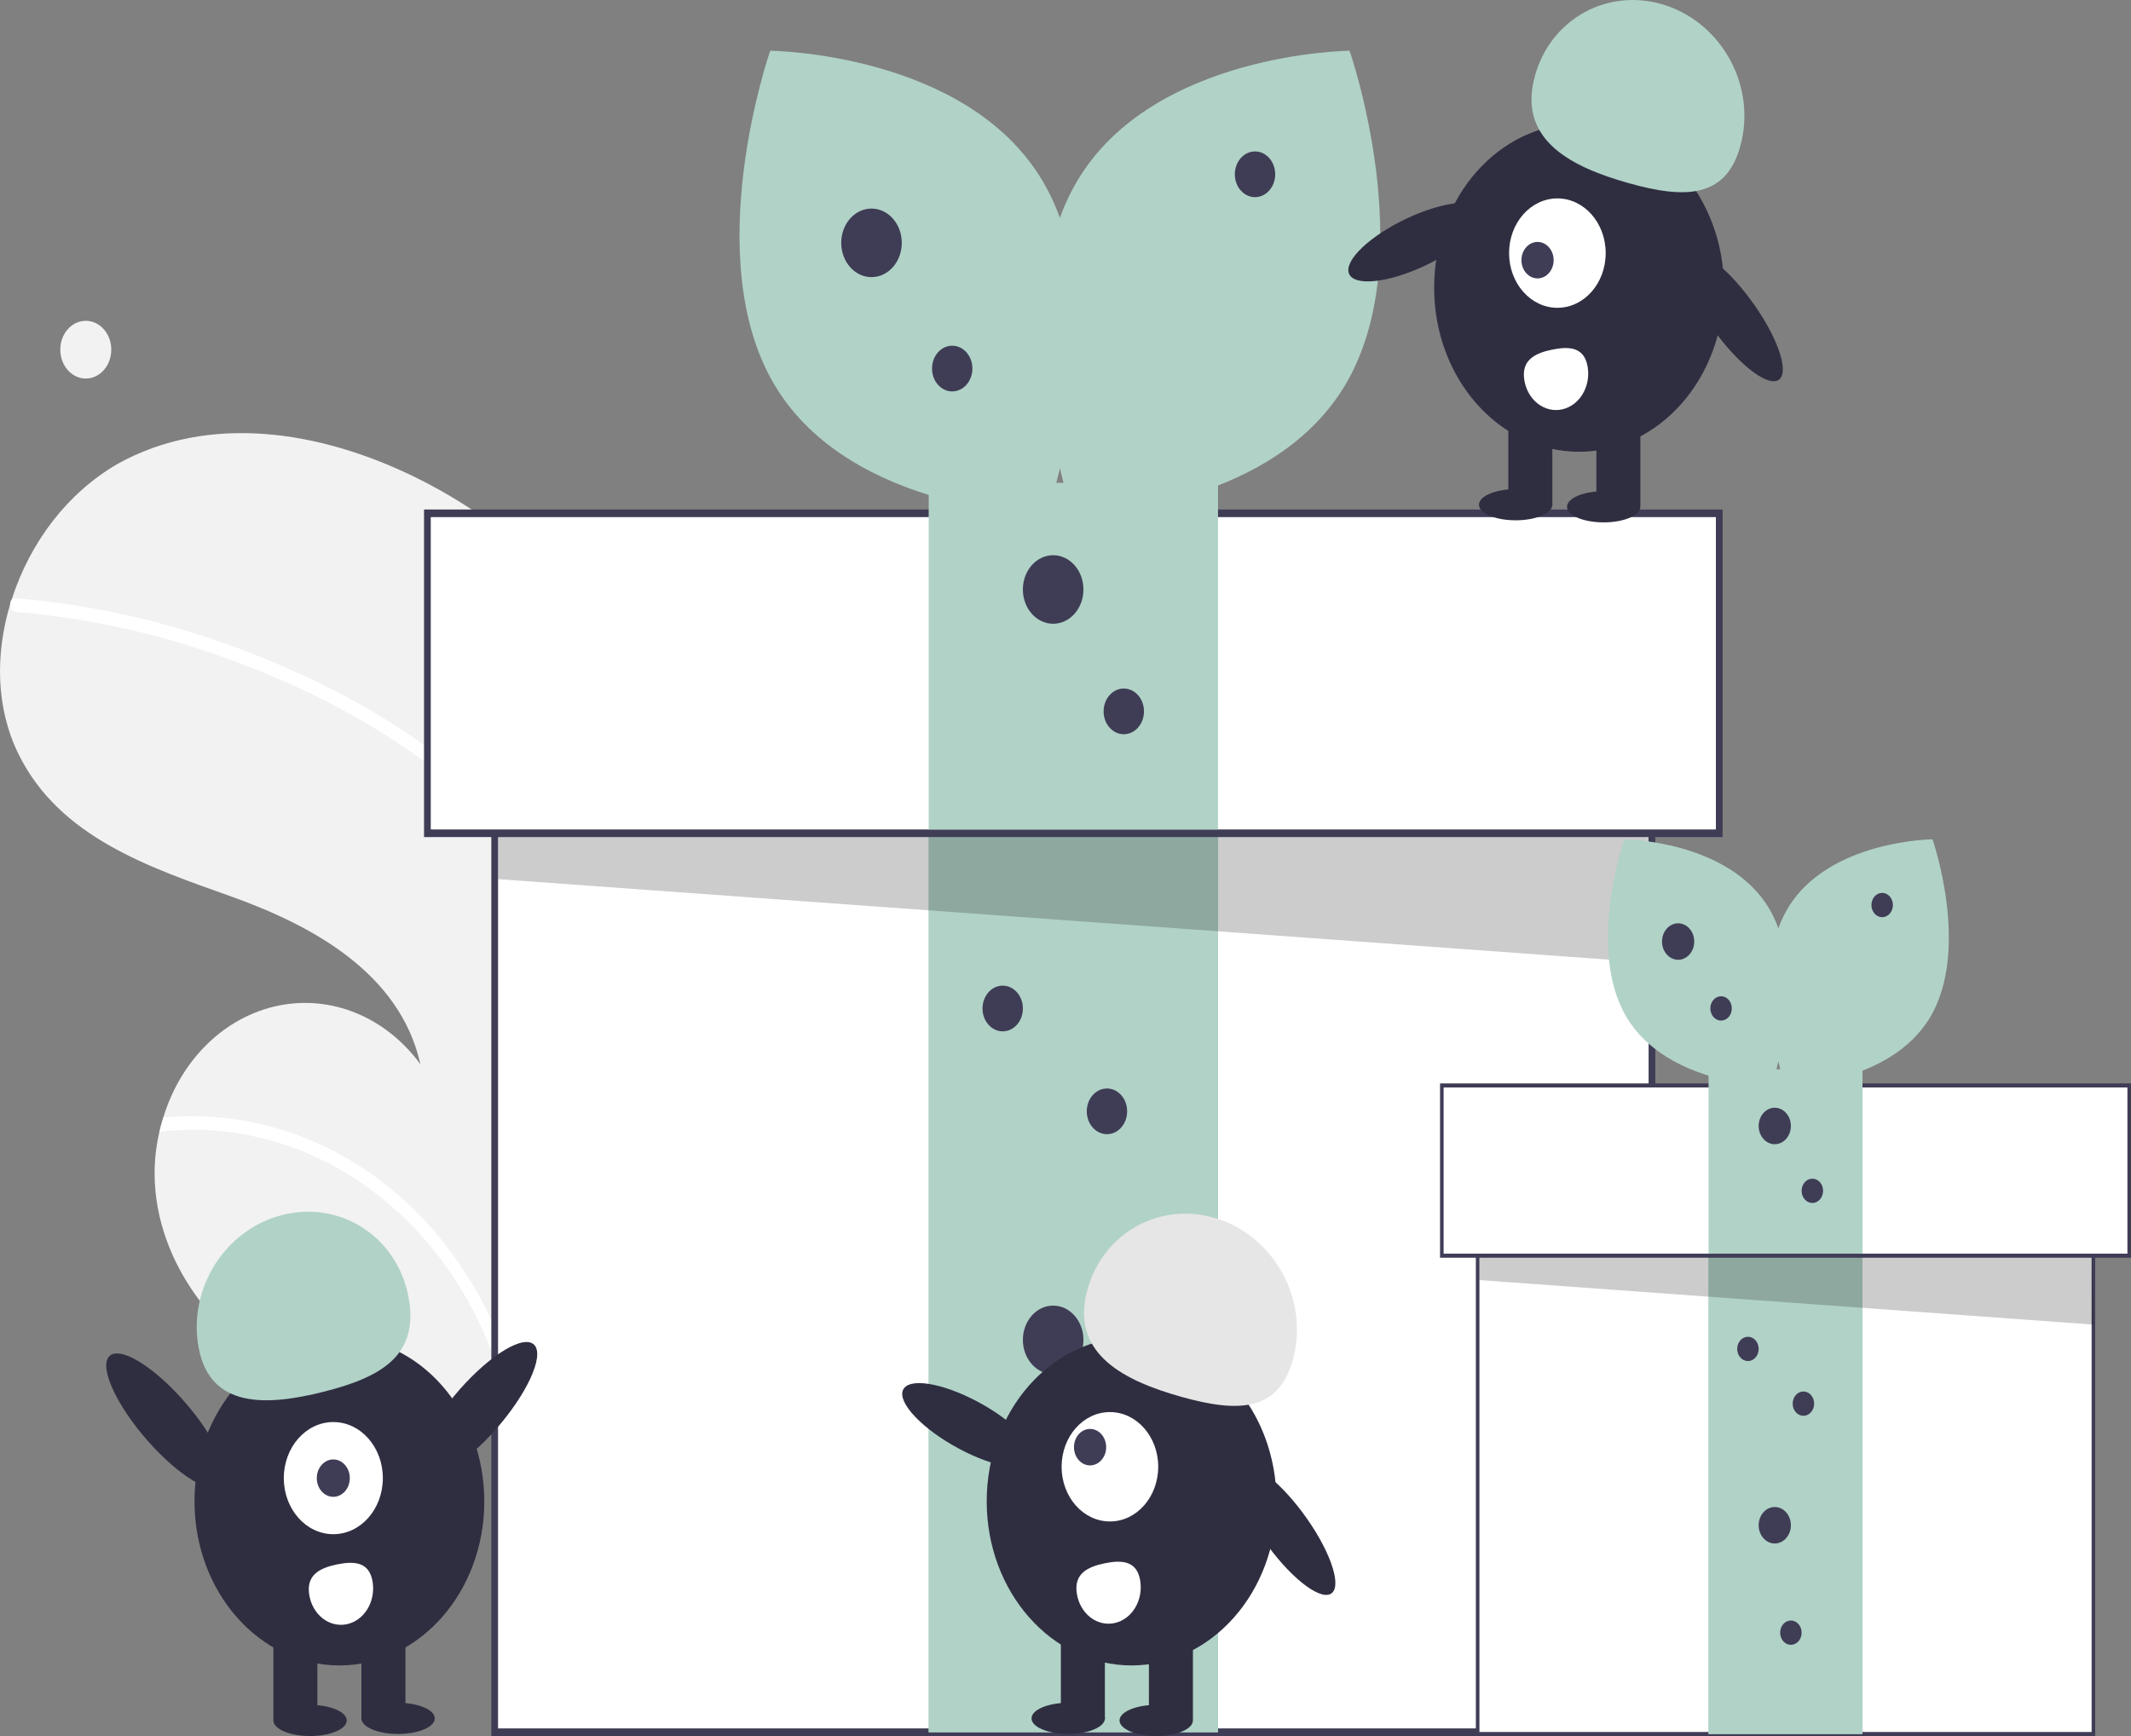 <svg width="351" height="286" viewBox="0 0 351 286" fill="none" xmlns="http://www.w3.org/2000/svg">
<rect x="0" y="0" width="351" height="286" fill="#808080" stroke="none"/>
<g clip-path="url(#clip0_972_5992)">
<path d="M80.227 85.672C80.97 86.196 81.699 86.729 82.428 87.279C90.121 109.199 94.513 132.424 95.422 155.989C95.534 158.714 95.591 161.435 95.593 164.152C95.659 184.525 93.041 204.796 87.825 224.294C87.55 225.32 87.269 226.342 86.982 227.361C86.776 228.091 86.567 228.829 86.339 229.554C86.098 229.925 85.859 230.29 85.622 230.655C85.605 230.671 85.59 230.698 85.573 230.714C85.477 230.862 85.381 231.009 85.295 231.153C84.884 231.779 84.466 232.401 84.055 233.026L84.401 233.052L85.27 233.115L85.266 233.121C84.975 233.115 84.677 233.104 84.383 233.086C84.276 233.086 84.16 233.089 84.051 233.079C83.953 233.077 83.85 233.07 83.753 233.068C71.229 232.684 58.413 231.976 47.017 226.176C35.088 220.1 24.97 206.964 25.484 192.169C25.556 190.231 25.816 188.308 26.258 186.434C26.443 185.652 26.661 184.883 26.895 184.116C28.317 179.418 30.819 175.235 34.142 171.995C37.465 168.755 41.491 166.576 45.804 165.682C50.117 164.788 54.563 165.211 58.685 166.908C62.806 168.605 66.454 171.514 69.253 175.336C65.835 160.122 51.159 152.358 37.941 147.638C24.713 142.921 9.831 137.986 3.073 124.278C-0.7 116.649 -0.791 107.761 1.671 99.554C1.746 99.309 1.825 99.057 1.909 98.809C5.01 89.152 11.214 81.176 19.282 76.474C34.398 67.998 52.766 70.989 68.255 78.554C72.399 80.58 76.401 82.96 80.227 85.672V85.672Z" fill="#F2F2F2"/>
<path d="M36.905 184.178C48.786 185.415 60.001 190.948 68.891 199.96C76.463 207.721 82.05 217.648 85.066 228.697C85.241 229.329 85.401 229.96 85.551 230.594C85.851 229.947 86.143 229.285 86.431 228.63C86.617 228.21 86.806 227.784 86.985 227.36C86.779 228.091 86.57 228.828 86.343 229.553C86.101 229.925 85.863 230.29 85.625 230.654C85.608 230.67 85.594 230.697 85.577 230.714C85.481 230.861 85.385 231.008 85.299 231.153C84.887 231.778 84.47 232.4 84.058 233.025L84.405 233.052L85.273 233.114L85.27 233.121C84.978 233.114 84.681 233.103 84.387 233.085C84.28 233.086 84.163 233.089 84.054 233.078C84.018 232.886 83.973 232.697 83.928 232.507C80.849 218.236 73.314 205.709 62.714 197.24C52.114 188.771 39.166 184.932 26.262 186.434C26.446 185.651 26.665 184.882 26.898 184.115C30.229 183.807 33.577 183.828 36.905 184.178Z" fill="white"/>
<path d="M76.379 127.903C81.147 131.948 85.367 136.76 88.906 142.186C90.749 145.079 92.351 148.16 93.691 151.389C94.326 152.887 94.904 154.43 95.424 155.989C95.536 158.714 95.593 161.435 95.594 164.152C95.153 162.098 94.614 160.072 93.981 158.083C93.652 156.991 93.287 155.921 92.898 154.863C88.542 143.012 80.649 133.655 71.34 126.541C61.364 118.929 50.119 113.215 38.722 108.966C27.042 104.591 14.932 101.854 2.664 100.816C2.387 100.791 2.13 100.645 1.945 100.41C1.76 100.175 1.663 99.868 1.673 99.553C1.663 99.279 1.749 99.012 1.911 98.808C1.997 98.713 2.102 98.641 2.217 98.6C2.332 98.558 2.454 98.548 2.573 98.57C4.087 98.698 5.597 98.833 7.107 99.015C19.67 100.48 32.024 103.709 43.883 108.628C55.332 113.359 66.662 119.494 76.379 127.903Z" fill="white"/>
<path d="M14.129 62.361C16.448 62.361 18.328 60.231 18.328 57.605C18.328 54.979 16.448 52.85 14.129 52.85C11.81 52.85 9.93 54.979 9.93 57.605C9.93 60.231 11.81 62.361 14.129 62.361Z" fill="#F2F2F2"/>
<path d="M272.1 101.506H81.481V285.372H272.1V101.506Z" fill="white"/>
<path d="M272.653 286H80.926V100.879H272.653V286ZM82.034 284.745H271.545V102.134H82.034V284.745Z" fill="#3F3D56"/>
<path d="M200.62 137.275H152.965V285.372H200.62V137.275Z" fill="#B1D2C7"/>
<path d="M200.62 137.275H152.965V285.372H200.62V137.275Z" fill="#B1D2C7"/>
<path opacity="0.2" d="M82.035 114.998V144.83L272.1 158.611L271.54 121.802L82.035 114.998Z" fill="black"/>
<path d="M283.183 84.564H70.398V137.276H283.183V84.564Z" fill="white"/>
<path d="M283.736 137.903H69.844V83.936H283.736V137.903ZM70.952 136.648H282.628V85.191H70.952V136.648Z" fill="#3F3D56"/>
<path d="M200.62 79.543H152.965V136.648H200.62V79.543Z" fill="#B1D2C7"/>
<path d="M171.69 29.753C184.27 50.87 172.417 84.834 172.417 84.834C172.417 84.834 140.17 84.56 127.591 63.443C115.011 42.326 126.863 8.361 126.863 8.361C126.863 8.361 159.111 8.635 171.69 29.753Z" fill="#B1D2C7"/>
<path d="M177.462 29.753C164.882 50.87 176.734 84.834 176.734 84.834C176.734 84.834 208.982 84.56 221.561 63.443C234.141 42.326 222.289 8.361 222.289 8.361C222.289 8.361 190.041 8.635 177.462 29.753Z" fill="#B1D2C7"/>
<path d="M143.546 45.656C146.3 45.656 148.533 43.127 148.533 40.008C148.533 36.889 146.3 34.36 143.546 34.36C140.791 34.36 138.559 36.889 138.559 40.008C138.559 43.127 140.791 45.656 143.546 45.656Z" fill="#3F3D56"/>
<path d="M173.468 102.761C176.222 102.761 178.455 100.233 178.455 97.114C178.455 93.994 176.222 91.466 173.468 91.466C170.713 91.466 168.48 93.994 168.48 97.114C168.48 100.233 170.713 102.761 173.468 102.761Z" fill="#3F3D56"/>
<path d="M173.468 226.385C176.222 226.385 178.455 223.857 178.455 220.738C178.455 217.618 176.222 215.09 173.468 215.09C170.713 215.09 168.48 217.618 168.48 220.738C168.48 223.857 170.713 226.385 173.468 226.385Z" fill="#3F3D56"/>
<path d="M156.84 64.483C158.677 64.483 160.165 62.797 160.165 60.717C160.165 58.638 158.677 56.952 156.84 56.952C155.004 56.952 153.516 58.638 153.516 60.717C153.516 62.797 155.004 64.483 156.84 64.483Z" fill="#3F3D56"/>
<path d="M206.715 32.479C208.552 32.479 210.04 30.793 210.04 28.713C210.04 26.634 208.552 24.948 206.715 24.948C204.879 24.948 203.391 26.634 203.391 28.713C203.391 30.793 204.879 32.479 206.715 32.479Z" fill="#3F3D56"/>
<path d="M185.102 120.96C186.938 120.96 188.427 119.274 188.427 117.195C188.427 115.115 186.938 113.43 185.102 113.43C183.266 113.43 181.777 115.115 181.777 117.195C181.777 119.274 183.266 120.96 185.102 120.96Z" fill="#3F3D56"/>
<path d="M165.157 169.907C166.993 169.907 168.482 168.222 168.482 166.142C168.482 164.063 166.993 162.377 165.157 162.377C163.321 162.377 161.832 164.063 161.832 166.142C161.832 168.222 163.321 169.907 165.157 169.907Z" fill="#3F3D56"/>
<path d="M182.329 186.851C184.165 186.851 185.653 185.165 185.653 183.085C185.653 181.006 184.165 179.32 182.329 179.32C180.492 179.32 179.004 181.006 179.004 183.085C179.004 185.165 180.492 186.851 182.329 186.851Z" fill="#3F3D56"/>
<path d="M178.454 257.761C180.29 257.761 181.778 256.075 181.778 253.996C181.778 251.916 180.29 250.23 178.454 250.23C176.617 250.23 175.129 251.916 175.129 253.996C175.129 256.075 176.617 257.761 178.454 257.761Z" fill="#3F3D56"/>
<path d="M344.808 187.834H243.383V285.666H344.808V187.834Z" fill="white"/>
<path d="M345.105 286H243.09V187.5H345.105V286ZM243.68 285.332H344.515V188.168H243.68V285.332Z" fill="#3F3D56"/>
<path d="M306.774 206.866H281.418V285.666H306.774V206.866Z" fill="#B1D2C7"/>
<path d="M306.774 206.866H281.418V285.666H306.774V206.866Z" fill="#B1D2C7"/>
<path opacity="0.2" d="M243.676 195.013V210.885L344.806 218.218L344.508 198.633L243.676 195.013Z" fill="black"/>
<path d="M350.707 178.818H237.488V206.866H350.707V178.818Z" fill="white"/>
<path d="M351 207.201H237.191V178.485H351V207.201ZM237.781 206.533H350.41V179.153H237.781V206.533Z" fill="#3F3D56"/>
<path d="M306.774 176.147H281.418V206.532H306.774V176.147Z" fill="#B1D2C7"/>
<path d="M291.383 149.654C298.076 160.891 291.77 178.962 291.77 178.962C291.77 178.962 274.612 178.817 267.918 167.581C261.225 156.344 267.531 138.272 267.531 138.272C267.531 138.272 284.69 138.418 291.383 149.654Z" fill="#B1D2C7"/>
<path d="M294.454 149.654C287.76 160.891 294.067 178.962 294.067 178.962C294.067 178.962 311.225 178.817 317.918 167.581C324.611 156.344 318.305 138.272 318.305 138.272C318.305 138.272 301.147 138.418 294.454 149.654Z" fill="#B1D2C7"/>
<path d="M276.407 158.118C277.873 158.118 279.061 156.772 279.061 155.113C279.061 153.453 277.873 152.107 276.407 152.107C274.942 152.107 273.754 153.453 273.754 155.113C273.754 156.772 274.942 158.118 276.407 158.118Z" fill="#3F3D56"/>
<path d="M292.325 188.502C293.791 188.502 294.979 187.157 294.979 185.497C294.979 183.838 293.791 182.492 292.325 182.492C290.86 182.492 289.672 183.838 289.672 185.497C289.672 187.157 290.86 188.502 292.325 188.502Z" fill="#3F3D56"/>
<path d="M292.325 254.28C293.791 254.28 294.979 252.934 294.979 251.275C294.979 249.615 293.791 248.27 292.325 248.27C290.86 248.27 289.672 249.615 289.672 251.275C289.672 252.934 290.86 254.28 292.325 254.28Z" fill="#3F3D56"/>
<path d="M283.48 168.134C284.457 168.134 285.249 167.237 285.249 166.13C285.249 165.024 284.457 164.127 283.48 164.127C282.503 164.127 281.711 165.024 281.711 166.13C281.711 167.237 282.503 168.134 283.48 168.134Z" fill="#3F3D56"/>
<path d="M310.015 151.104C310.992 151.104 311.784 150.207 311.784 149.101C311.784 147.995 310.992 147.098 310.015 147.098C309.038 147.098 308.246 147.995 308.246 149.101C308.246 150.207 309.038 151.104 310.015 151.104Z" fill="#3F3D56"/>
<path d="M298.515 198.185C299.492 198.185 300.284 197.288 300.284 196.181C300.284 195.075 299.492 194.178 298.515 194.178C297.538 194.178 296.746 195.075 296.746 196.181C296.746 197.288 297.538 198.185 298.515 198.185Z" fill="#3F3D56"/>
<path d="M287.906 224.229C288.883 224.229 289.675 223.332 289.675 222.226C289.675 221.12 288.883 220.223 287.906 220.223C286.929 220.223 286.137 221.12 286.137 222.226C286.137 223.332 286.929 224.229 287.906 224.229Z" fill="#3F3D56"/>
<path d="M297.042 233.244C298.02 233.244 298.812 232.347 298.812 231.241C298.812 230.134 298.02 229.237 297.042 229.237C296.065 229.237 295.273 230.134 295.273 231.241C295.273 232.347 296.065 233.244 297.042 233.244Z" fill="#3F3D56"/>
<path d="M294.98 270.975C295.957 270.975 296.749 270.078 296.749 268.971C296.749 267.865 295.957 266.968 294.98 266.968C294.003 266.968 293.211 267.865 293.211 268.971C293.211 270.078 294.003 270.975 294.98 270.975Z" fill="#3F3D56"/>
<path d="M170.289 240.593C171.175 238.476 167.067 234.168 161.113 230.97C155.159 227.772 149.613 226.895 148.726 229.012C147.84 231.129 151.948 235.437 157.902 238.635C163.857 241.834 169.402 242.71 170.289 240.593Z" fill="#2F2E41"/>
<path d="M219.431 262.396C221.017 260.892 218.873 255.034 214.643 249.312C210.412 243.59 205.697 240.17 204.11 241.674C202.524 243.178 204.668 249.036 208.898 254.758C213.129 260.481 217.844 263.9 219.431 262.396Z" fill="#2F2E41"/>
<path d="M186.388 274.369C199.568 274.369 210.253 262.269 210.253 247.342C210.253 232.416 199.568 220.316 186.388 220.316C173.208 220.316 162.523 232.416 162.523 247.342C162.523 262.269 173.208 274.369 186.388 274.369Z" fill="#2F2E41"/>
<path d="M196.488 268.553H189.238V283.263H196.488V268.553Z" fill="#2F2E41"/>
<path d="M181.988 268.553H174.738V283.263H181.988V268.553Z" fill="#2F2E41"/>
<path d="M190.444 286C193.781 286 196.486 284.851 196.486 283.434C196.486 282.017 193.781 280.868 190.444 280.868C187.107 280.868 184.402 282.017 184.402 283.434C184.402 284.851 187.107 286 190.444 286Z" fill="#2F2E41"/>
<path d="M175.948 285.658C179.285 285.658 181.99 284.509 181.99 283.092C181.99 281.675 179.285 280.526 175.948 280.526C172.611 280.526 169.906 281.675 169.906 283.092C169.906 284.509 172.611 285.658 175.948 285.658Z" fill="#2F2E41"/>
<path d="M178.892 213.37C181.023 203.651 190.429 197.932 199.902 200.596C209.374 203.26 215.325 213.297 213.194 223.016C211.064 232.734 203.994 232.766 194.521 230.102C185.049 227.439 176.761 223.089 178.892 213.37Z" fill="#E6E6E6"/>
<path d="M182.816 250.651C187.21 250.651 190.772 246.617 190.772 241.64C190.772 236.664 187.21 232.63 182.816 232.63C178.422 232.63 174.859 236.664 174.859 241.64C174.859 246.617 178.422 250.651 182.816 250.651Z" fill="white"/>
<path d="M179.547 241.414C181.011 241.414 182.199 240.069 182.199 238.411C182.199 236.752 181.011 235.407 179.547 235.407C178.082 235.407 176.895 236.752 176.895 238.411C176.895 240.069 178.082 241.414 179.547 241.414Z" fill="#3F3D56"/>
<path d="M187.808 260.412C187.933 261.188 187.921 261.985 187.774 262.756C187.627 263.527 187.348 264.258 186.951 264.906C186.555 265.555 186.05 266.109 185.464 266.536C184.879 266.964 184.225 267.257 183.54 267.398C182.854 267.539 182.151 267.526 181.47 267.36C180.789 267.193 180.144 266.877 179.571 266.428C178.998 265.979 178.509 265.407 178.132 264.744C177.754 264.081 177.496 263.34 177.371 262.564V262.564L177.369 262.552C176.847 259.288 179.076 258.133 181.959 257.542C184.841 256.951 187.286 257.148 187.808 260.412Z" fill="white"/>
<path d="M234.639 43.801C240.73 40.952 245.027 36.887 244.237 34.722C243.448 32.556 237.87 33.111 231.779 35.959C225.688 38.809 221.39 42.874 222.18 45.039C222.97 47.205 228.548 46.65 234.639 43.801Z" fill="#2F2E41"/>
<path d="M293.13 62.454C294.716 60.95 292.573 55.092 288.342 49.369C284.111 43.647 279.396 40.228 277.81 41.732C276.223 43.236 278.367 49.094 282.598 54.816C286.828 60.538 291.544 63.958 293.13 62.454Z" fill="#2F2E41"/>
<path d="M260.083 74.426C273.264 74.426 283.948 62.326 283.948 47.4C283.948 32.474 273.264 20.374 260.083 20.374C246.903 20.374 236.219 32.474 236.219 47.4C236.219 62.326 246.903 74.426 260.083 74.426Z" fill="#2F2E41"/>
<path d="M270.188 68.61H262.938V83.321H270.188V68.61Z" fill="#2F2E41"/>
<path d="M255.688 68.61H248.438V83.321H255.688V68.61Z" fill="#2F2E41"/>
<path d="M264.143 86.058C267.48 86.058 270.185 84.91 270.185 83.493C270.185 82.076 267.48 80.927 264.143 80.927C260.807 80.927 258.102 82.076 258.102 83.493C258.102 84.91 260.807 86.058 264.143 86.058Z" fill="#2F2E41"/>
<path d="M249.643 85.716C252.98 85.716 255.685 84.567 255.685 83.15C255.685 81.733 252.98 80.584 249.643 80.584C246.307 80.584 243.602 81.733 243.602 83.15C243.602 84.567 246.307 85.716 249.643 85.716Z" fill="#2F2E41"/>
<path d="M252.591 13.428C254.722 3.709 264.129 -2.01 273.601 0.654C283.073 3.317 289.025 13.355 286.894 23.073C284.763 32.792 277.693 32.823 268.221 30.16C258.748 27.496 250.46 23.146 252.591 13.428Z" fill="#B1D2C7"/>
<path d="M256.519 50.708C260.913 50.708 264.476 46.673 264.476 41.697C264.476 36.721 260.913 32.687 256.519 32.687C252.125 32.687 248.562 36.721 248.562 41.697C248.562 46.673 252.125 50.708 256.519 50.708Z" fill="white"/>
<path d="M253.25 45.864C254.715 45.864 255.902 44.52 255.902 42.861C255.902 41.202 254.715 39.857 253.25 39.857C251.785 39.857 250.598 41.202 250.598 42.861C250.598 44.52 251.785 45.864 253.25 45.864Z" fill="#3F3D56"/>
<path d="M261.511 60.47C261.763 62.037 261.455 63.654 260.654 64.964C259.854 66.274 258.627 67.17 257.243 67.456C255.859 67.741 254.431 67.392 253.274 66.485C252.118 65.579 251.326 64.189 251.074 62.622L251.072 62.61C250.55 59.346 252.779 58.19 255.662 57.599C258.544 57.008 260.989 57.206 261.511 60.47Z" fill="white"/>
<path d="M55.904 274.369C69.084 274.369 79.769 262.269 79.769 247.343C79.769 232.417 69.084 220.317 55.904 220.317C42.724 220.317 32.039 232.417 32.039 247.343C32.039 262.269 42.724 274.369 55.904 274.369Z" fill="#2F2E41"/>
<path d="M52.277 268.553H45.027V283.263H52.277V268.553Z" fill="#2F2E41"/>
<path d="M66.777 268.553H59.527V283.263H66.777V268.553Z" fill="#2F2E41"/>
<path d="M51.069 286C54.406 286 57.111 284.851 57.111 283.434C57.111 282.017 54.406 280.868 51.069 280.868C47.732 280.868 45.027 282.017 45.027 283.434C45.027 284.851 47.732 286 51.069 286Z" fill="#2F2E41"/>
<path d="M65.569 285.658C68.906 285.658 71.611 284.509 71.611 283.092C71.611 281.675 68.906 280.526 65.569 280.526C62.232 280.526 59.527 281.675 59.527 283.092C59.527 284.509 62.232 285.658 65.569 285.658Z" fill="#2F2E41"/>
<path d="M32.755 222.21C30.828 212.437 36.988 202.562 46.513 200.153C56.039 197.744 65.323 203.714 67.25 213.487C69.177 223.26 62.864 226.865 53.338 229.273C43.813 231.682 34.682 231.983 32.755 222.21Z" fill="#B1D2C7"/>
<path d="M81.617 235.532C86.785 229.675 89.659 223.437 88.035 221.6C86.411 219.762 80.905 223.021 75.737 228.878C70.569 234.736 67.695 240.974 69.319 242.811C70.943 244.649 76.449 241.39 81.617 235.532Z" fill="#2F2E41"/>
<path d="M36.668 244.694C38.292 242.857 35.418 236.619 30.25 230.762C25.082 224.904 19.576 221.645 17.952 223.483C16.328 225.32 19.201 231.558 24.37 237.415C29.538 243.273 35.044 246.532 36.668 244.694Z" fill="#2F2E41"/>
<path d="M54.902 252.749C59.407 252.749 63.059 248.613 63.059 243.512C63.059 238.411 59.407 234.275 54.902 234.275C50.398 234.275 46.746 238.411 46.746 243.512C46.746 248.613 50.398 252.749 54.902 252.749Z" fill="white"/>
<path d="M54.898 246.591C56.4 246.591 57.617 245.213 57.617 243.513C57.617 241.812 56.4 240.434 54.898 240.434C53.397 240.434 52.18 241.812 52.18 243.513C52.18 245.213 53.397 246.591 54.898 246.591Z" fill="#3F3D56"/>
<path d="M61.374 260.596C61.499 261.372 61.488 262.168 61.341 262.939C61.194 263.711 60.914 264.441 60.518 265.09C60.121 265.739 59.616 266.293 59.031 266.72C58.445 267.148 57.791 267.44 57.106 267.582C56.421 267.723 55.718 267.71 55.037 267.543C54.356 267.377 53.71 267.06 53.138 266.611C52.565 266.163 52.076 265.59 51.698 264.927C51.321 264.264 51.062 263.524 50.937 262.748V262.748L50.935 262.736C50.414 259.472 52.642 258.316 55.525 257.725C58.408 257.134 60.853 257.331 61.374 260.596Z" fill="white"/>
</g>
<defs>
<clipPath id="clip0_972_5992">
<rect width="351" height="286" fill="white"/>
</clipPath>
</defs>
</svg>
